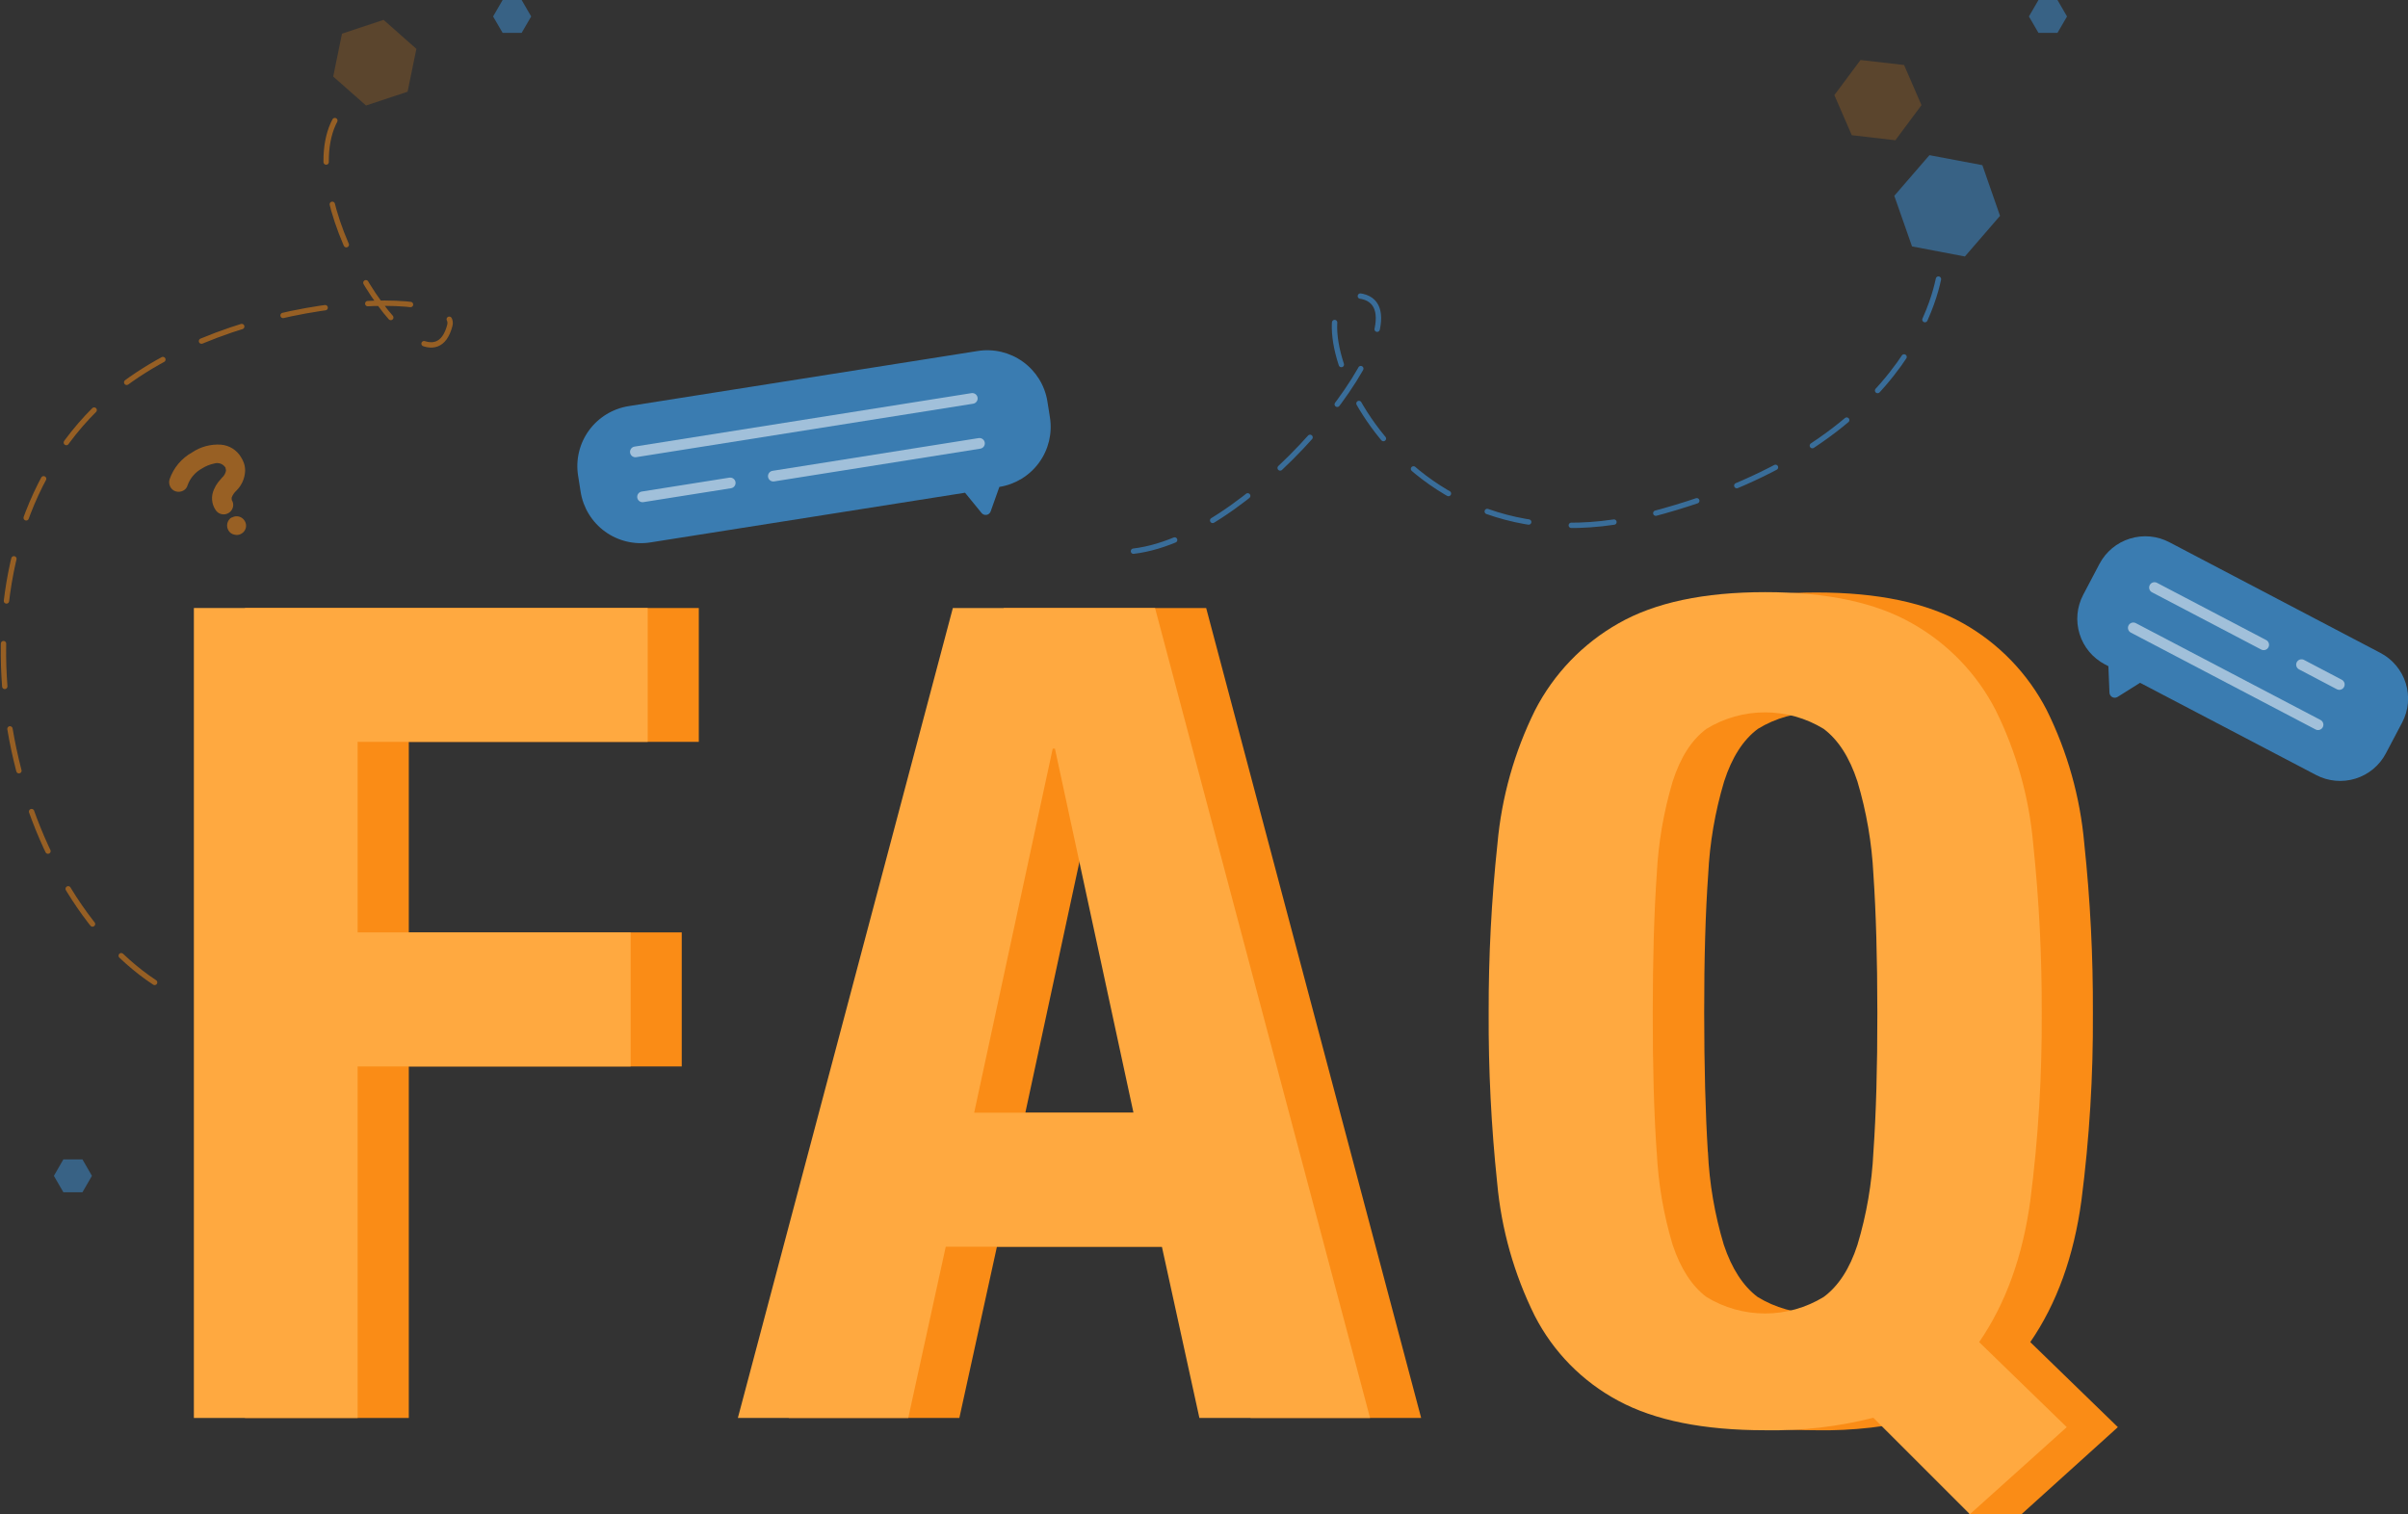 <svg width="450" height="283" viewBox="0 0 450 283" fill="none" xmlns="http://www.w3.org/2000/svg">
<rect x="0" y="0" width="450" height="283" fill="#333333" stroke="none"/>
<g clip-path="url(#clip0_2022_6856)">
<path d="M130.591 113.634V138.649H76.396V174.261H127.403V199.314H76.396V265.011H45.782V113.634H130.591Z" fill="#FA8C16"/>
<path d="M225.405 113.634L265.582 265.011H233.703L226.682 233.008H186.302L179.281 265.011H147.402L187.58 113.634H225.405ZM221.382 207.955L206.707 139.923H206.277L191.615 207.955H221.382Z" fill="#FA8C16"/>
<path d="M359.651 264.973C353.039 266.649 346.232 267.434 339.411 267.307C327.941 267.307 318.803 265.47 311.997 261.795C305.283 258.213 299.83 252.666 296.374 245.9C292.514 238.138 290.133 229.728 289.353 221.099C288.241 210.54 287.709 199.927 287.759 189.31C287.729 178.747 288.274 168.189 289.391 157.685C290.163 149.018 292.544 140.57 296.412 132.771C299.921 125.962 305.352 120.327 312.035 116.561C318.841 112.675 327.979 110.733 339.449 110.733C350.918 110.733 360.056 112.654 366.862 116.497C373.545 120.264 378.976 125.899 382.485 132.707C386.361 140.526 388.742 148.996 389.506 157.685C390.623 168.21 391.16 178.789 391.113 189.373C391.182 201.064 390.467 212.746 388.975 224.341C387.558 234.803 384.37 243.633 379.411 250.832L395.781 266.727L377.716 283.05H368.127L359.651 264.973ZM319.17 215.271C319.44 221.165 320.439 227.004 322.143 232.654C323.636 237.112 325.744 240.362 328.468 242.406C331.763 244.418 335.553 245.484 339.417 245.484C343.281 245.484 347.071 244.418 350.366 242.406C353.124 240.362 355.232 237.112 356.691 232.654C358.389 227.003 359.387 221.165 359.664 215.271C360.153 208.148 360.402 199.494 360.41 189.31C360.419 179.126 360.17 170.506 359.664 163.45C359.39 157.56 358.409 151.724 356.742 146.067C355.249 141.55 353.141 138.266 350.416 136.214C347.121 134.202 343.332 133.136 339.468 133.136C335.603 133.136 331.814 134.202 328.519 136.214C325.761 138.258 323.652 141.542 322.193 146.067C320.503 151.72 319.505 157.557 319.221 163.45C318.715 170.514 318.466 179.134 318.474 189.31C318.483 199.486 318.71 208.14 319.157 215.271H319.17Z" fill="#FA8C16"/>
<path d="M121.04 113.634V138.649H66.833V174.261H117.852V199.314H66.833V265.011H36.231V113.634H121.04Z" fill="#FFA940"/>
<path d="M215.854 113.634L256.032 265.011H224.14L217.132 233.008H176.739L169.731 265.011H137.89L178.067 113.634H215.854ZM211.819 207.955L197.144 139.923H196.727L182.052 207.955H211.819Z" fill="#FFA940"/>
<path d="M350.088 264.973C343.476 266.65 336.668 267.435 329.847 267.307C318.377 267.307 309.235 265.47 302.421 261.795C295.71 258.209 290.258 252.663 286.798 245.9C282.948 238.135 280.571 229.726 279.79 221.099C278.678 210.54 278.146 199.928 278.196 189.31C278.17 178.746 278.719 168.189 279.84 157.685C280.614 149.02 282.99 140.573 286.848 132.771C290.351 125.942 295.782 120.284 302.472 116.498C309.278 112.612 318.42 110.669 329.898 110.669C341.376 110.669 350.514 112.612 357.311 116.498C363.998 120.259 369.43 125.896 372.934 132.708C376.81 140.526 379.191 148.996 379.955 157.685C381.062 168.211 381.594 178.789 381.549 189.373C381.622 201.063 380.912 212.745 379.424 224.341C378.007 234.803 374.819 243.633 369.86 250.832L386.23 266.727L368.127 283L350.088 264.973ZM309.607 215.271C309.883 221.165 310.882 227.003 312.579 232.654C314.072 237.112 316.181 240.362 318.905 242.406C322.197 244.419 325.985 245.484 329.847 245.484C333.71 245.484 337.497 244.419 340.79 242.406C343.564 240.362 345.673 237.112 347.115 232.654C348.818 227.003 349.82 221.165 350.1 215.271C350.598 208.148 350.843 199.494 350.834 189.31C350.826 179.126 350.581 170.506 350.1 163.45C349.807 157.557 348.804 151.721 347.115 146.067C345.639 141.55 343.531 138.266 340.79 136.214C337.497 134.201 333.71 133.136 329.847 133.136C325.985 133.136 322.197 134.201 318.905 136.214C316.138 138.258 314.03 141.542 312.579 146.067C310.895 151.722 309.897 157.558 309.607 163.45C309.117 170.514 308.869 179.134 308.86 189.31C308.852 199.486 309.096 208.14 309.594 215.271H309.607Z" fill="#FFA940"/>
<g opacity="0.51">
<path d="M44.163 91.71C43.782 92.058 43.488 92.49 43.303 92.971C43.278 93.066 43.278 93.166 43.303 93.261V93.349V93.438C43.432 93.635 43.52 93.856 43.559 94.089C43.598 94.321 43.588 94.559 43.531 94.787C43.412 95.247 43.117 95.641 42.708 95.885C42.304 96.126 41.82 96.198 41.362 96.085C40.905 95.971 40.511 95.682 40.267 95.279C39.902 94.724 39.684 94.086 39.634 93.424C39.583 92.763 39.7 92.099 39.976 91.495C40.179 91.01 40.443 90.552 40.76 90.133L41.178 89.641L41.367 89.426L41.507 89.262C41.875 88.929 42.128 88.487 42.228 88.001C42.239 87.863 42.217 87.725 42.164 87.597V87.458L42.076 87.307C41.853 86.995 41.538 86.762 41.175 86.639C40.811 86.517 40.418 86.512 40.052 86.626C39.238 86.789 38.462 87.101 37.762 87.547C36.516 88.221 35.559 89.324 35.068 90.65C35.013 90.878 34.909 91.091 34.763 91.274C34.616 91.457 34.431 91.606 34.22 91.71C33.794 91.927 33.3 91.972 32.841 91.836C32.619 91.769 32.414 91.657 32.238 91.507C32.061 91.357 31.918 91.173 31.816 90.965C31.705 90.756 31.637 90.526 31.615 90.29C31.593 90.054 31.619 89.816 31.69 89.59C32.42 87.443 33.927 85.644 35.915 84.544C37.495 83.487 39.381 82.982 41.279 83.106C42.06 83.166 42.814 83.416 43.475 83.834C44.137 84.252 44.686 84.825 45.074 85.503C45.29 85.843 45.464 86.207 45.593 86.588C45.744 87.052 45.817 87.538 45.808 88.026C45.746 89.417 45.158 90.733 44.163 91.71ZM43.29 96.755C43.489 96.631 43.711 96.547 43.943 96.51C44.175 96.474 44.412 96.484 44.64 96.54C44.868 96.597 45.082 96.698 45.27 96.84C45.458 96.981 45.615 97.158 45.732 97.361C45.967 97.737 46.044 98.19 45.947 98.622C45.895 98.853 45.797 99.07 45.657 99.261C45.518 99.452 45.341 99.612 45.137 99.733C44.939 99.856 44.718 99.936 44.487 99.969C44.256 100.001 44.021 99.985 43.796 99.922C43.568 99.877 43.351 99.784 43.161 99.65C42.971 99.515 42.812 99.341 42.696 99.14C42.452 98.736 42.378 98.252 42.489 97.794C42.6 97.336 42.888 96.94 43.29 96.692V96.755Z" fill="#FA8C16"/>
</g>
<path opacity="0.62" d="M182.723 65.597L117.485 75.903C116.007 76.138 114.591 76.661 113.317 77.442C112.042 78.222 110.935 79.246 110.057 80.454C109.18 81.661 108.549 83.03 108.202 84.481C107.855 85.931 107.798 87.436 108.035 88.909L108.515 91.949C108.751 93.422 109.275 94.834 110.058 96.105C110.841 97.376 111.867 98.48 113.079 99.356C114.29 100.231 115.662 100.859 117.117 101.205C118.572 101.551 120.081 101.608 121.558 101.372L180.344 92.088L183.431 95.872C183.541 96.008 183.684 96.112 183.847 96.175C184.011 96.237 184.187 96.255 184.36 96.227C184.532 96.198 184.694 96.125 184.829 96.014C184.963 95.903 185.066 95.758 185.126 95.595L186.758 91.003C189.739 90.529 192.408 88.894 194.18 86.457C195.952 84.021 196.682 80.982 196.208 78.01L195.727 74.97C195.239 72.012 193.598 69.367 191.162 67.611C188.726 65.855 185.692 65.131 182.723 65.597Z" fill="#40A9FF"/>
<path opacity="0.52" d="M118.737 84.456L181.698 74.465" stroke="white" stroke-width="2" stroke-linecap="round" stroke-linejoin="round"/>
<path opacity="0.52" d="M144.519 88.985L183.039 82.867" stroke="white" stroke-width="2" stroke-linecap="round" stroke-linejoin="round"/>
<path opacity="0.52" d="M120.078 92.857L136.46 90.259" stroke="white" stroke-width="2" stroke-linecap="round" stroke-linejoin="round"/>
<path opacity="0.62" d="M444.839 122.023L405.395 101.335C403.128 100.147 400.481 99.906 398.036 100.663C395.591 101.419 393.547 103.113 392.352 105.371L389.304 111.161C388.113 113.422 387.871 116.061 388.63 118.499C389.389 120.938 391.087 122.976 393.352 124.167L394.009 124.508L394.212 129.453C394.218 129.626 394.27 129.795 394.363 129.942C394.455 130.089 394.585 130.209 394.739 130.29C394.894 130.371 395.066 130.409 395.24 130.402C395.414 130.394 395.583 130.341 395.73 130.248L399.93 127.611L432.821 144.843C433.943 145.432 435.171 145.796 436.433 145.912C437.696 146.028 438.97 145.895 440.181 145.52C441.392 145.145 442.518 144.536 443.493 143.727C444.468 142.918 445.273 141.926 445.863 140.806L448.912 135.029C450.101 132.765 450.339 130.124 449.575 127.685C448.812 125.246 447.108 123.209 444.839 122.023Z" fill="#40A9FF"/>
<path opacity="0.52" d="M423.03 120.509L402.625 109.812" stroke="white" stroke-width="2" stroke-linecap="round" stroke-linejoin="round"/>
<path opacity="0.52" d="M437.161 127.927L430.102 124.218" stroke="white" stroke-width="2" stroke-linecap="round" stroke-linejoin="round"/>
<path opacity="0.52" d="M433.188 135.445L398.665 117.343" stroke="white" stroke-width="2" stroke-linecap="round" stroke-linejoin="round"/>
<path opacity="0.4" d="M370.458 30.867L360.566 29L354 36.594L357.314 46.055L367.194 47.935L373.76 40.341L370.458 30.867Z" fill="#40A9FF"/>
<path opacity="0.4" d="M380.942 0L379.158 3.078L380.942 6.143H384.497L386.28 3.078L384.497 0H380.942Z" fill="#40A9FF"/>
<path opacity="0.4" d="M93.929 0L92.145 3.078L93.929 6.143H97.484L99.268 3.078L97.484 0H93.929Z" fill="#40A9FF"/>
<path opacity="0.4" d="M11.841 216.684L10.07 219.762L11.841 222.827H15.409L17.18 219.762L15.409 216.684H11.841Z" fill="#40A9FF"/>
<path opacity="0.2" d="M342.801 17.774L346.052 25.267L354.199 26.213L359.082 19.654L355.831 12.148L347.684 11.214L342.801 17.774Z" fill="#FA8C16"/>
<path opacity="0.2" d="M63.91 6.295L62.266 14.305L68.401 19.717L76.168 17.143L77.813 9.133L71.677 3.709L63.91 6.295Z" fill="#FA8C16"/>
<path opacity="0.5" d="M211.818 103.012C235.424 100.262 267.632 58.394 254.602 55.404C239.485 51.935 257.132 109.648 308.594 96.137C360.056 82.627 362.573 50.169 362.573 50.169" stroke="#40A9FF" stroke-linecap="round" stroke-linejoin="round" stroke-dasharray="8 8"/>
<path opacity="0.5" d="M28.894 183.608C0.785 165.102 -12.169 106.254 17.711 76.521C39.583 54.66 86.023 53.26 84.062 60.816C80.014 76.37 54.195 38.109 62.633 22.416" stroke="#FA8C16" stroke-linecap="round" stroke-linejoin="round" stroke-dasharray="8 8"/>
</g>
<defs>
<clipPath id="clip0_2022_6856">
<rect width="450" height="283" fill="white"/>
</clipPath>
</defs>
</svg>
